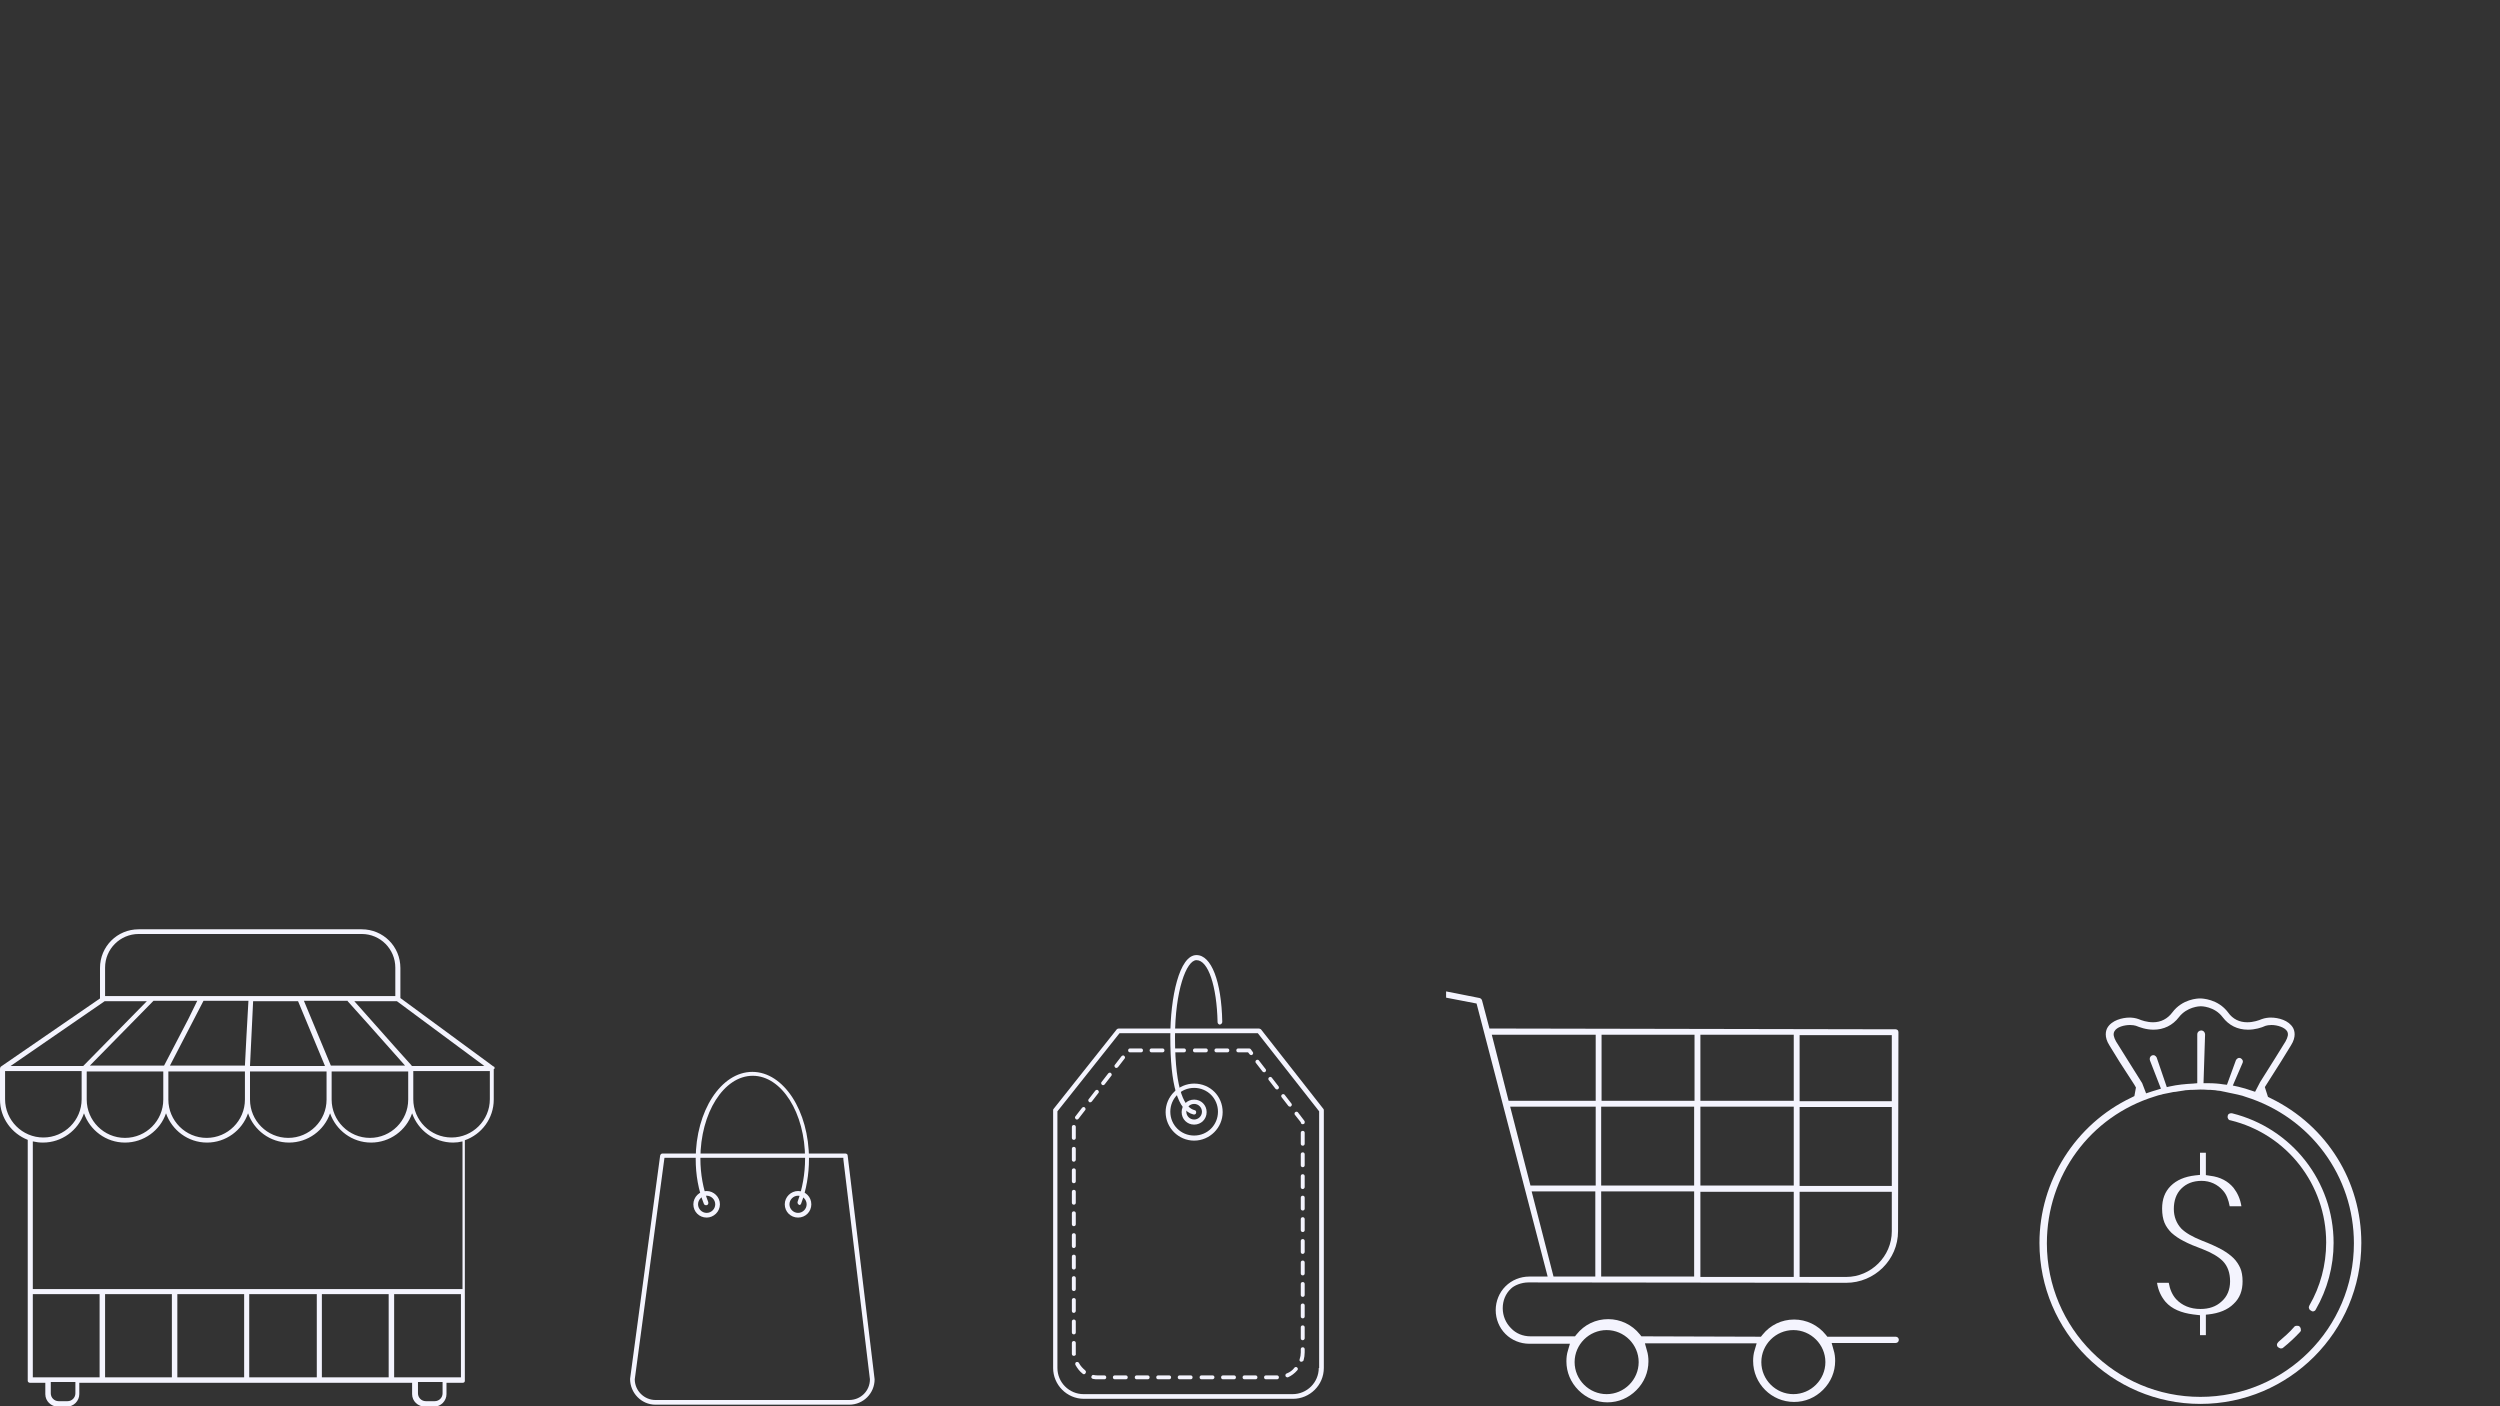 <?xml version="1.0" encoding="utf-8"?>
<!-- Generator: Adobe Illustrator 25.0.0, SVG Export Plug-In . SVG Version: 6.00 Build 0)  -->
<svg version="1.1" id="Camada_1" xmlns="http://www.w3.org/2000/svg" xmlns:xlink="http://www.w3.org/1999/xlink" x="0px" y="0px"
	 viewBox="0 0 640 360" style="enable-background:new 0 0 640 360;" xml:space="preserve">
<rect x="0" y="0" width="640" height="360" fill="#333333" stroke="none"/>
<style type="text/css">
	.st0{fill:#F4F4FE;}
</style>
<path class="st0" d="M216.4,295.3h-46.8c-0.3,0-0.5,0.2-0.6,0.5l-7.7,57.2c0,3.6,2.9,6.6,6.5,6.6h49.6c3.6,0,6.5-2.9,6.5-6.5
	l-6.9-57.3C217,295.5,216.7,295.3,216.4,295.3z M217.4,358.4h-49.6c-2.9,0-5.3-2.4-5.3-5.3l0,0l0,0l7.6-56.7h45.8l0,0.4l6.8,56.3
	C222.7,356.1,220.3,358.4,217.4,358.4z"/>
<path class="st0" d="M180.9,304.9c-1.8,0-3.4,1.5-3.4,3.4s1.5,3.4,3.4,3.4c1.8,0,3.4-1.5,3.4-3.4S182.7,304.9,180.9,304.9z
	 M180.9,310.5c-1.2,0-2.2-1-2.2-2.2c0-1.2,1-2.2,2.2-2.2c1.2,0,2.2,1,2.2,2.2C183.1,309.5,182.1,310.5,180.9,310.5z"/>
<path class="st0" d="M204.3,304.9c-1.8,0-3.4,1.5-3.4,3.4s1.5,3.4,3.4,3.4s3.4-1.5,3.4-3.4S206.2,304.9,204.3,304.9z M204.3,310.5
	c-1.2,0-2.2-1-2.2-2.2c0-1.2,1-2.2,2.2-2.2s2.2,1,2.2,2.2C206.5,309.5,205.5,310.5,204.3,310.5z"/>
<path class="st0" d="M205.1,308.1c1.3-3.4,2-7.4,2-11.4c0-12.3-6.5-22.3-14.5-22.3c-8,0-14.5,10-14.5,22.3c0,4.1,0.7,8,2.1,11.5
	c0.1,0.3,0.5,0.4,0.8,0.3c0.3-0.1,0.4-0.5,0.3-0.8c-1.3-3.3-2-7.2-2-11.1c0-11.7,6-21.2,13.4-21.2s13.4,9.5,13.4,21.2
	c0,3.9-0.7,7.7-1.9,11c-0.1,0.3,0,0.6,0.3,0.8C204.7,308.6,205,308.4,205.1,308.1z"/>
<path class="st0" d="M322.3,263.3h-35.9c-0.2,0-0.4,0.1-0.5,0.2l-16.2,20.4c-0.1,0.1-0.1,0.2-0.1,0.4v65.9c0,4.3,3.5,7.9,7.9,7.9
	H331c4.3,0,7.9-3.5,7.9-7.9v-65.9c0-0.1,0-0.3-0.1-0.4l-16-20.4C322.6,263.4,322.4,263.3,322.3,263.3z M337.6,350.2
	c0,3.7-3,6.7-6.7,6.7h-53.5c-3.7,0-6.7-3-6.7-6.7v-65.7l15.9-20H322l15.7,20V350.2z"/>
<path class="st0" d="M326.9,353.1h-2.8c-0.3,0-0.5-0.2-0.5-0.5s0.2-0.5,0.5-0.5h2.8c0.3,0,0.5,0.2,0.5,0.5S327.2,353.1,326.9,353.1z
	 M321.4,353.1h-2.8c-0.3,0-0.5-0.2-0.5-0.5s0.2-0.5,0.5-0.5h2.8c0.3,0,0.5,0.2,0.5,0.5S321.7,353.1,321.4,353.1z M315.9,353.1h-2.8
	c-0.3,0-0.5-0.2-0.5-0.5s0.2-0.5,0.5-0.5h2.8c0.3,0,0.5,0.2,0.5,0.5S316.2,353.1,315.9,353.1z M310.4,353.1h-2.8
	c-0.3,0-0.5-0.2-0.5-0.5s0.2-0.5,0.5-0.5h2.8c0.3,0,0.5,0.2,0.5,0.5S310.6,353.1,310.4,353.1z M304.8,353.1h-2.8
	c-0.3,0-0.5-0.2-0.5-0.5s0.2-0.5,0.5-0.5h2.8c0.3,0,0.5,0.2,0.5,0.5S305.1,353.1,304.8,353.1z M299.3,353.1h-2.8
	c-0.3,0-0.5-0.2-0.5-0.5s0.2-0.5,0.5-0.5h2.8c0.3,0,0.5,0.2,0.5,0.5S299.6,353.1,299.3,353.1z M293.8,353.1H291
	c-0.3,0-0.5-0.2-0.5-0.5s0.2-0.5,0.5-0.5h2.8c0.3,0,0.5,0.2,0.5,0.5S294.1,353.1,293.8,353.1z M288.2,353.1h-2.8
	c-0.3,0-0.5-0.2-0.5-0.5s0.2-0.5,0.5-0.5h2.8c0.3,0,0.5,0.2,0.5,0.5S288.5,353.1,288.2,353.1z M282.7,353.1h-1.6
	c-0.4,0-0.9,0-1.3-0.1c-0.3-0.1-0.5-0.3-0.4-0.6c0.1-0.3,0.3-0.5,0.6-0.4c0.4,0.1,0.7,0.1,1.1,0.1h1.6c0.3,0,0.5,0.2,0.5,0.5
	S283,353.1,282.7,353.1z M329.6,352.6c-0.2,0-0.4-0.1-0.5-0.3c-0.1-0.3,0-0.6,0.3-0.7c0.8-0.3,1.5-0.8,2-1.5c0.2-0.2,0.5-0.2,0.7,0
	c0.2,0.2,0.2,0.5,0,0.7c-0.7,0.8-1.5,1.4-2.4,1.8C329.8,352.6,329.7,352.6,329.6,352.6z M277.5,351.8c-0.1,0-0.2,0-0.3-0.1
	c-0.8-0.6-1.4-1.4-1.9-2.3c-0.1-0.3,0-0.6,0.2-0.7c0.3-0.1,0.6,0,0.7,0.2c0.4,0.8,1,1.4,1.6,1.9c0.2,0.2,0.3,0.5,0.1,0.7
	C277.8,351.8,277.6,351.8,277.5,351.8z M333.2,348.6c-0.1,0-0.1,0-0.2,0c-0.3-0.1-0.4-0.4-0.3-0.6c0.2-0.6,0.3-1.2,0.3-1.8v-0.8
	c0-0.3,0.2-0.5,0.5-0.5c0.3,0,0.5,0.2,0.5,0.5v0.8c0,0.7-0.1,1.4-0.3,2.1C333.6,348.4,333.4,348.6,333.2,348.6z M274.9,347.1
	c-0.3,0-0.5-0.2-0.5-0.5c0-0.2,0-0.4,0-0.6v-2.2c0-0.3,0.2-0.5,0.5-0.5s0.5,0.2,0.5,0.5v2.2c0,0.2,0,0.3,0,0.5
	C275.5,346.8,275.3,347.1,274.9,347.1C275,347.1,274.9,347.1,274.9,347.1z M333.5,343.1c-0.3,0-0.5-0.2-0.5-0.5v-2.8
	c0-0.3,0.2-0.5,0.5-0.5c0.3,0,0.5,0.2,0.5,0.5v2.8C334,342.8,333.8,343.1,333.5,343.1z M274.9,341.6c-0.3,0-0.5-0.2-0.5-0.5v-2.8
	c0-0.3,0.2-0.5,0.5-0.5s0.5,0.2,0.5,0.5v2.8C275.4,341.4,275.2,341.6,274.9,341.6z M333.5,337.5c-0.3,0-0.5-0.2-0.5-0.5v-2.8
	c0-0.3,0.2-0.5,0.5-0.5c0.3,0,0.5,0.2,0.5,0.5v2.8C334,337.3,333.8,337.5,333.5,337.5z M274.9,336.1c-0.3,0-0.5-0.2-0.5-0.5v-2.8
	c0-0.3,0.2-0.5,0.5-0.5s0.5,0.2,0.5,0.5v2.8C275.4,335.8,275.2,336.1,274.9,336.1z M333.5,332c-0.3,0-0.5-0.2-0.5-0.5v-2.8
	c0-0.3,0.2-0.5,0.5-0.5c0.3,0,0.5,0.2,0.5,0.5v2.8C334,331.8,333.8,332,333.5,332z M274.9,330.5c-0.3,0-0.5-0.2-0.5-0.5v-2.8
	c0-0.3,0.2-0.5,0.5-0.5s0.5,0.2,0.5,0.5v2.8C275.4,330.3,275.2,330.5,274.9,330.5z M333.5,326.5c-0.3,0-0.5-0.2-0.5-0.5v-2.8
	c0-0.3,0.2-0.5,0.5-0.5c0.3,0,0.5,0.2,0.5,0.5v2.8C334,326.3,333.8,326.5,333.5,326.5z M274.9,325c-0.3,0-0.5-0.2-0.5-0.5v-2.8
	c0-0.3,0.2-0.5,0.5-0.5s0.5,0.2,0.5,0.5v2.8C275.4,324.8,275.2,325,274.9,325z M333.5,321c-0.3,0-0.5-0.2-0.5-0.5v-2.8
	c0-0.3,0.2-0.5,0.5-0.5c0.3,0,0.5,0.2,0.5,0.5v2.8C334,320.7,333.8,321,333.5,321z M274.9,319.5c-0.3,0-0.5-0.2-0.5-0.5v-2.8
	c0-0.3,0.2-0.5,0.5-0.5s0.5,0.2,0.5,0.5v2.8C275.4,319.2,275.2,319.5,274.9,319.5z M333.5,315.4c-0.3,0-0.5-0.2-0.5-0.5v-2.8
	c0-0.3,0.2-0.5,0.5-0.5c0.3,0,0.5,0.2,0.5,0.5v2.8C334,315.2,333.8,315.4,333.5,315.4z M274.9,313.9c-0.3,0-0.5-0.2-0.5-0.5v-2.8
	c0-0.3,0.2-0.5,0.5-0.5s0.5,0.2,0.5,0.5v2.8C275.4,313.7,275.2,313.9,274.9,313.9z M333.5,309.9c-0.3,0-0.5-0.2-0.5-0.5v-2.8
	c0-0.3,0.2-0.5,0.5-0.5c0.3,0,0.5,0.2,0.5,0.5v2.8C334,309.7,333.8,309.9,333.5,309.9z M274.9,308.4c-0.3,0-0.5-0.2-0.5-0.5v-2.8
	c0-0.3,0.2-0.5,0.5-0.5s0.5,0.2,0.5,0.5v2.8C275.4,308.2,275.2,308.4,274.9,308.4z M333.5,304.4c-0.3,0-0.5-0.2-0.5-0.5v-2.8
	c0-0.3,0.2-0.5,0.5-0.5c0.3,0,0.5,0.2,0.5,0.5v2.8C334,304.1,333.8,304.4,333.5,304.4z M274.9,302.9c-0.3,0-0.5-0.2-0.5-0.5v-2.8
	c0-0.3,0.2-0.5,0.5-0.5s0.5,0.2,0.5,0.5v2.8C275.4,302.7,275.2,302.9,274.9,302.9z M333.5,298.8c-0.3,0-0.5-0.2-0.5-0.5v-2.8
	c0-0.3,0.2-0.5,0.5-0.5c0.3,0,0.5,0.2,0.5,0.5v2.8C334,298.6,333.8,298.8,333.5,298.8z M274.9,297.4c-0.3,0-0.5-0.2-0.5-0.5v-2.8
	c0-0.3,0.2-0.5,0.5-0.5s0.5,0.2,0.5,0.5v2.8C275.4,297.1,275.2,297.4,274.9,297.4z M333.5,293.3c-0.3,0-0.5-0.2-0.5-0.5V290
	c0-0.3,0.2-0.5,0.5-0.5c0.3,0,0.5,0.2,0.5,0.5v2.8C334,293.1,333.8,293.3,333.5,293.3z M274.9,291.8c-0.3,0-0.5-0.2-0.5-0.5v-2.8
	c0-0.3,0.2-0.5,0.5-0.5s0.5,0.2,0.5,0.5v2.8C275.4,291.6,275.2,291.8,274.9,291.8z M333.5,287.8c-0.3,0-0.5-0.2-0.5-0.5v0l-1.5-1.9
	c-0.2-0.2-0.1-0.6,0.1-0.7c0.2-0.2,0.6-0.1,0.7,0.1l1.6,2.1c0.1,0.1,0.1,0.2,0.1,0.3v0.2C334,287.6,333.8,287.8,333.5,287.8z
	 M275.7,286.6c-0.1,0-0.2,0-0.3-0.1c-0.2-0.2-0.3-0.5-0.1-0.7l1.7-2.2c0.2-0.2,0.5-0.3,0.7-0.1c0.2,0.2,0.3,0.5,0.1,0.7l-1.7,2.2
	C276,286.5,275.9,286.6,275.7,286.6z M330.2,283.3c-0.2,0-0.3-0.1-0.4-0.2l-1.7-2.2c-0.2-0.2-0.1-0.6,0.1-0.7
	c0.2-0.2,0.6-0.1,0.7,0.1l1.7,2.2c0.2,0.2,0.1,0.6-0.1,0.7C330.5,283.3,330.4,283.3,330.2,283.3z M279.1,282.2c-0.1,0-0.2,0-0.3-0.1
	c-0.2-0.2-0.3-0.5-0.1-0.7l1.7-2.2c0.2-0.2,0.5-0.3,0.7-0.1c0.2,0.2,0.3,0.5,0.1,0.7l-1.7,2.2C279.4,282.1,279.2,282.2,279.1,282.2z
	 M326.9,278.9c-0.2,0-0.3-0.1-0.4-0.2l-1.7-2.2c-0.2-0.2-0.1-0.6,0.1-0.7c0.2-0.2,0.6-0.1,0.7,0.1l1.7,2.2c0.2,0.2,0.1,0.6-0.1,0.7
	C327.1,278.9,327,278.9,326.9,278.9z M282.4,277.8c-0.1,0-0.2,0-0.3-0.1c-0.2-0.2-0.3-0.5-0.1-0.7l1.7-2.2c0.2-0.2,0.5-0.3,0.7-0.1
	c0.2,0.2,0.3,0.5,0.1,0.7l-1.7,2.2C282.7,277.7,282.6,277.8,282.4,277.8z M323.6,274.5c-0.2,0-0.3-0.1-0.4-0.2l-1.7-2.2
	c-0.2-0.2-0.1-0.6,0.1-0.7c0.2-0.2,0.6-0.1,0.7,0.1l1.7,2.2c0.2,0.2,0.1,0.6-0.1,0.7C323.8,274.5,323.7,274.5,323.6,274.5z
	 M285.8,273.4c-0.1,0-0.2,0-0.3-0.1c-0.2-0.2-0.3-0.5-0.1-0.7l1.7-2.2c0.2-0.2,0.5-0.3,0.7-0.1c0.2,0.2,0.3,0.5,0.1,0.7l-1.7,2.2
	C286.1,273.3,285.9,273.4,285.8,273.4z M320.3,270.1c-0.2,0-0.3-0.1-0.4-0.2l-0.4-0.5H317c-0.3,0-0.5-0.2-0.5-0.5s0.2-0.5,0.5-0.5
	h2.8c0.2,0,0.3,0.1,0.4,0.2l0.5,0.7c0.2,0.2,0.1,0.6-0.1,0.7C320.5,270.1,320.4,270.1,320.3,270.1z M314.2,269.4h-2.8
	c-0.3,0-0.5-0.2-0.5-0.5s0.2-0.5,0.5-0.5h2.8c0.3,0,0.5,0.2,0.5,0.5S314.5,269.4,314.2,269.4z M308.7,269.4h-2.8
	c-0.3,0-0.5-0.2-0.5-0.5s0.2-0.5,0.5-0.5h2.8c0.3,0,0.5,0.2,0.5,0.5S309,269.4,308.7,269.4z M303.1,269.4h-2.8
	c-0.3,0-0.5-0.2-0.5-0.5s0.2-0.5,0.5-0.5h2.8c0.3,0,0.5,0.2,0.5,0.5S303.4,269.4,303.1,269.4z M297.6,269.4h-2.8
	c-0.3,0-0.5-0.2-0.5-0.5s0.2-0.5,0.5-0.5h2.8c0.3,0,0.5,0.2,0.5,0.5S297.9,269.4,297.6,269.4z M292.1,269.4h-2.8
	c-0.3,0-0.5-0.2-0.5-0.5s0.2-0.5,0.5-0.5h2.8c0.3,0,0.5,0.2,0.5,0.5S292.4,269.4,292.1,269.4z"/>
<g>
	<path class="st0" d="M305.7,277.4c-4,0-7.3,3.3-7.3,7.3c0,4,3.3,7.3,7.3,7.3c4,0,7.3-3.3,7.3-7.3
		C313,280.6,309.8,277.4,305.7,277.4z M305.7,290.7c-3.4,0-6.1-2.7-6.1-6.1c0-3.4,2.7-6.1,6.1-6.1s6.1,2.7,6.1,6.1
		C311.8,288,309.1,290.7,305.7,290.7z"/>
	<path class="st0" d="M305.7,281.5c-1.8,0-3.2,1.4-3.2,3.2s1.4,3.2,3.2,3.2c1.8,0,3.2-1.4,3.2-3.2S307.5,281.5,305.7,281.5z
		 M305.7,286.6c-1.1,0-2-0.9-2-2c0-1.1,0.9-2,2-2c1.1,0,2,0.9,2,2C307.7,285.7,306.8,286.6,305.7,286.6z"/>
</g>
<path class="st0" d="M312.9,261.6c-0.2-10.4-2.8-17.1-6.6-17.1c-4.4,0-6.7,10.8-6.7,20.9c0,12.4,1.9,18.9,5.9,19.9
	c0.3,0.1,0.7-0.1,0.7-0.4c0.1-0.3-0.1-0.7-0.4-0.7c-2.3-0.6-5-4.3-5-18.7c0-11.8,2.9-19.7,5.5-19.7c3,0,5.2,6.6,5.4,15.9
	c0,0.3,0.3,0.6,0.6,0.6C312.6,262.2,312.9,262,312.9,261.6z"/>
<path class="st0" d="M563.3,359.4c22.7,0,41.2-18.5,41.2-41.2c0-15.8-8.8-30-23.1-37l-0.8-0.4l-0.8-2.5l0.5-0.8
	c2.8-4.4,4.9-7.7,6.2-9.9c1.4-2.2,0.9-3.8,0.5-4.5c-1.1-1.9-3.7-2.6-5.7-2.6c-0.6,0-1.5,0.1-2.3,0.4c-0.7,0.3-2.1,0.8-3.7,0.8
	c-2,0-3.7-0.8-4.9-2.5c-2.6-3.5-6.7-3.6-7.2-3.6c-0.5,0-4.5,0.1-7.1,3.6c-1.2,1.6-2.9,2.5-4.9,2.5c-1.6,0-3-0.5-3.7-0.8
	c-0.8-0.3-1.7-0.4-2.3-0.4c-1.9,0-4.6,0.7-5.7,2.6c-0.4,0.7-0.9,2.3,0.5,4.5c1.3,2.2,3.5,5.7,6.4,10.1l0.4,0.7l-0.4,2.2l-0.8,0.4
	c-14.3,6.8-23.5,21.4-23.5,37.2C522.1,340.9,540.6,359.4,563.3,359.4z M541.7,266.6L541.7,266.6c-0.6-1.1-0.8-1.9-0.4-2.6
	c0.6-1.1,2.5-1.6,4-1.6c0.6,0,1.2,0.1,1.5,0.2c1,0.4,2.6,1,4.5,1c2.6,0,4.9-1.1,6.5-3.2c2.1-2.7,5.3-2.8,5.6-2.8
	c0.1,0,3.5,0,5.6,2.8c1.6,2.1,3.8,3.2,6.5,3.2c1.8,0,3.4-0.5,4.5-1c0.3-0.1,0.9-0.2,1.5-0.2c1.5,0,3.4,0.6,4,1.6
	c0.4,0.7,0.2,1.5-0.4,2.6c-1.4,2.3-3.6,5.8-6.5,10.4l-1.3,2.5l-0.9-0.3c-1.1-0.4-2.2-0.7-3.4-1l-1.4-0.3l2.5-5.8
	c0.1-0.2,0.1-0.5,0-0.7c-0.1-0.2-0.3-0.4-0.5-0.5c-0.2-0.1-0.5-0.1-0.7,0c-0.2,0.1-0.4,0.3-0.5,0.5l-2.3,6.3l-0.9-0.1
	c-1.2-0.2-2.5-0.3-3.9-0.3l-1.2,0l0.4-12.5c0-0.5-0.4-1-1-1c-0.5,0-1,0.4-1,1l0,12.5l-1.1,0.1c-2,0.1-4,0.3-5.8,0.7l-0.9,0.2
	l-2.6-7.6c-0.1-0.2-0.3-0.4-0.5-0.5c-0.2-0.1-0.5-0.1-0.7,0c-0.5,0.2-0.7,0.8-0.5,1.3l2.8,7.2l-1.3,0.4c-0.6,0.2-1.1,0.3-1.6,0.5
	l-0.9,0.3l-1-2.6C545.3,272.4,543.1,268.8,541.7,266.6z M551.6,280.7L551.6,280.7c0.6-0.2,1.2-0.4,1.8-0.5l0.3-0.1
	c0.5-0.1,1-0.2,1.5-0.3l0.5-0.1c0.4-0.1,0.9-0.2,1.3-0.2l0.6-0.1c0.4-0.1,0.9-0.1,1.3-0.2l0.6-0.1c0.5,0,0.9-0.1,1.4-0.1l0.5,0
	c1.3-0.1,2.6-0.1,3.8,0l0.6,0c0.4,0,0.9,0.1,1.3,0.1l0.6,0.1c0.4,0,0.9,0.1,1.3,0.2l0.5,0.1c0.5,0.1,1,0.2,1.4,0.3l0.5,0.1
	c0.5,0.1,1,0.2,1.4,0.3l0.4,0.1c0.6,0.1,1.1,0.3,1.7,0.5c16.6,5.2,27.7,20.3,27.7,37.5c0,21.7-17.6,39.3-39.3,39.3
	c-21.7,0-39.3-17.6-39.3-39.3C524,300.9,535.1,285.8,551.6,280.7z"/>
<path class="st0" d="M587.3,339.7c-1.2,1.4-2.6,2.6-4,3.8c-0.2,0.2-0.3,0.4-0.4,0.6c0,0.3,0,0.5,0.2,0.7c0.2,0.2,0.4,0.3,0.7,0.4
	c0.3,0,0.5,0,0.7-0.2c1.5-1.2,3-2.6,4.3-4c0.2-0.2,0.3-0.4,0.2-0.7c0-0.3-0.1-0.5-0.3-0.7c-0.2-0.2-0.4-0.2-0.7-0.2
	C587.7,339.4,587.4,339.5,587.3,339.7z"/>
<path class="st0" d="M592.8,335.3c3-5.2,4.6-11.1,4.6-17.1c0-15.8-10.7-29.4-26-33.2c-0.1,0-0.2,0-0.2,0c-0.2,0-0.3,0-0.5,0.1
	c-0.2,0.1-0.4,0.3-0.4,0.6c-0.1,0.3,0,0.5,0.1,0.7c0.1,0.2,0.3,0.4,0.6,0.4c14.4,3.5,24.5,16.4,24.5,31.3c0,5.7-1.5,11.3-4.3,16.1
	c-0.1,0.2-0.2,0.5-0.1,0.7c0.1,0.3,0.2,0.5,0.5,0.6C592,335.9,592.6,335.7,592.8,335.3z"/>
<path class="st0" d="M574.1,328c0-1.3-0.2-2.5-0.6-3.4c-0.4-0.9-1-1.8-1.7-2.5c-0.8-0.8-1.8-1.5-3-2.2c-1.3-0.7-3-1.5-5.1-2.3
	c-2.5-1-4.2-2-5.3-3.1c-1.2-1.3-1.9-3-1.9-5c0-2.1,0.6-3.9,1.9-5.2c1.3-1.3,3-2,5.2-2c2.2,0,4.1,0.9,5.5,2.5c0.9,1,1.4,2.4,1.7,4h3
	c-0.3-1.9-1-3.4-2-4.7c-1.4-1.7-3.4-2.8-6-3.1l-1.9-0.3l-1.9,0.2c-2.7,0.3-4.8,1.2-6.3,2.7c-1.5,1.5-2.2,3.4-2.2,5.8
	c0,1.4,0.2,2.6,0.6,3.6c0.4,1,1.1,1.9,1.8,2.6c0.9,0.8,1.9,1.5,3.1,2.1c1.3,0.7,3,1.4,4.9,2.1c2.3,0.9,4,1.9,5.1,3
	c1.3,1.3,1.9,3.1,1.9,5.2c0,2.1-0.7,3.9-2.2,5.2c-1.4,1.3-3.2,1.9-5.4,1.9c-2.6,0-4.7-0.9-6.2-2.5c-1-1.1-1.6-2.5-1.9-4.2h-3
	c0.3,2,1.1,3.6,2.2,4.9c1.6,1.8,4,2.8,7.1,3.2l1.7,0.2l2.1-0.2c2.8-0.3,5-1.2,6.5-2.7C573.4,332.3,574.1,330.4,574.1,328z"/>
<rect x="563.2" y="295.1" class="st0" width="1.5" height="6"/>
<rect x="563.2" y="335.8" class="st0" width="1.5" height="6"/>
<path class="st0" d="M126.6,273.3c0-0.1-0.1-0.3-0.3-0.3l-23.8-17.5v-7.7c0-5.5-4.4-9.9-9.9-9.9H35.5c-5.5,0-9.9,4.4-9.9,9.9v7.8
	L0.3,273c-0.2,0.1-0.3,0.4-0.3,0.6c0,0,0,0,0,0.1v7.8c0,4.7,3,8.7,7.1,10.3v15.3v23.6v22.6v0.2c0,0.3,0.3,0.5,0.6,0.5h3.9v2.9
	c0,1.8,1.5,3.2,3.2,3.2h2.3c1.8,0,3.2-1.5,3.2-3.2v-2.9h5.6h0.1h18.4h0.1h18.4h18.6h18.4h0.1h5.5v2.9c0,1.8,1.5,3.2,3.3,3.2h2.3
	c1.8,0,3.2-1.5,3.2-3.2v-2.9h4.1c0.4,0,0.6-0.2,0.6-0.5v-0.2v-22.6v-38.8c4.3-1.5,7.4-5.6,7.4-10.4v-7.8
	C126.7,273.5,126.7,273.4,126.6,273.3z M104.5,274.3v7.2c0,5.4-4.4,9.8-9.8,9.8c-5.4,0-9.8-4.4-9.8-9.8v-7.2H104.5z M83.6,274.3v7.2
	c0,5.4-4.4,9.8-9.8,9.8c-5.4,0-9.8-4.4-9.8-9.8v-7.2H83.6z M62.7,274.3v7.2c0,5.4-4.4,9.8-9.8,9.8c-5.4,0-9.8-4.4-9.8-9.8v-7.2H62.7
	z M41.8,274.3v7.2c0,5.4-4.4,9.8-9.8,9.8c-5.4,0-9.8-4.4-9.8-9.8v-7.2H41.8z M89,256.3l5.2,5.8l9.5,10.7h-19l-6.9-16.6H89z
	 M76.3,256.3l6.9,16.6H64l0.8-16.6H76.3z M63.1,265.1l-0.4,7.7H43.5l8.6-16.6h11.5L63.1,265.1z M48.2,260.9L42,272.8h-19l16.3-16.6
	h11.2L48.2,260.9z M105.4,272.8l-3.6-4l-11.1-12.5h10.9l22.4,16.6H105.4z M26.9,247.7c0-4.8,3.9-8.6,8.6-8.6h57.1
	c4.8,0,8.6,3.9,8.6,8.6v7.3h-12H76.8H64.2H51.7H39.1H26.9V247.7z M26.8,256.3h10.8l-16.3,16.6H2.7L26.8,256.3z M1.3,281.4v-7.2h19.6
	v7.2c0,5.4-4.4,9.8-9.8,9.8C5.7,291.2,1.3,286.8,1.3,281.4z M81.1,331.3v21.3H63.8v-21.3H81.1z M99.5,352.6H82.4v-21.3h17.1V352.6z
	 M62.5,352.6H45.4v-21.3h17.1V352.6z M44,352.6H26.9v-21.3H44V352.6z M25.5,352.6h-5.6h-7.5H8.4v-21.3h17.1V352.6z M19.3,356.7
	c0,1.1-0.9,2-2,2H15c-1.1,0-2-0.9-2-2v-2.9h6.3V356.7z M113.3,356.7c0,1.1-0.9,2-2,2H109c-1.1,0-2-0.9-2-2v-2.9h6.3V356.7z
	 M118,352.6h-4.1h-7.5h-5.5v-21.3H118V352.6z M118,330h-17.8h-0.1H81.8H63.2H44.8h-0.1H26.3h-0.1H8.4v-33.7v-1v-3.1
	c0.9,0.2,1.7,0.3,2.6,0.3c4.8,0,9-3.1,10.5-7.5c1.5,4.3,5.6,7.5,10.5,7.5c4.8,0,9-3.1,10.5-7.5c1.5,4.3,5.6,7.5,10.5,7.5
	c4.8,0,9-3.1,10.5-7.5c1.5,4.3,5.6,7.5,10.5,7.5c4.8,0,9-3.1,10.5-7.5c1.5,4.3,5.6,7.5,10.5,7.5c4.8,0,9-3.1,10.5-7.5
	c1.5,4.3,5.6,7.5,10.5,7.5c0.8,0,1.6-0.1,2.4-0.3V330z M125.4,281.4c0,5.4-4.4,9.8-9.8,9.8c-5.4,0-9.8-4.4-9.8-9.8v-7.2h19.6V281.4z
	"/>
<path class="st0" d="M391.3,328.3l81.3,0.1c7.3,0,13.3-5.9,13.3-13.2l0.1-51c0-0.2-0.1-0.4-0.2-0.5c-0.1-0.1-0.3-0.2-0.5-0.2
	l-104-0.2l-1.9-7.2c-0.1-0.3-0.3-0.5-0.6-0.6l-8.6-1.7v1.6l7.8,1.5l18.2,69.9l-4.7,0c-2.3,0-4.5,0.9-6.1,2.5
	c-1.6,1.6-2.5,3.8-2.5,6.1c0,2.3,0.9,4.5,2.5,6.1c1.6,1.6,3.8,2.5,6.1,2.5l10.4,0l-0.5,1.7c-0.3,0.9-0.4,1.9-0.4,2.8
	c0,2.8,1.1,5.4,3.1,7.4c2,2,4.6,3.1,7.4,3.1c2.8,0,5.4-1.1,7.4-3.1c2-2,3.1-4.6,3.1-7.4c0-0.9-0.1-1.9-0.4-2.8l-0.5-1.8l28.6,0
	l-0.5,1.7c-0.3,0.9-0.4,1.9-0.4,2.8c0,5.8,4.7,10.5,10.5,10.5c2.8,0,5.4-1.1,7.4-3.1c2-2,3.1-4.6,3.1-7.4c0-0.9-0.1-1.9-0.4-2.8
	l-0.5-1.8l16.4,0c0.4,0,0.8-0.3,0.8-0.8c0-0.4-0.3-0.8-0.8-0.8l-17.5,0l-0.4-0.5c-2-2.5-5-3.9-8.1-3.9c-3.2,0-6.1,1.4-8.1,3.9
	l-0.4,0.5l-30.6-0.1l-0.4-0.5c-2-2.5-5-3.9-8.1-3.9c-3.2,0-6.1,1.4-8.1,3.9l-0.4,0.5l-11.4,0c-1.9,0-3.7-0.7-5-2.1
	c-1.3-1.3-2.1-3.1-2.1-5.1c0-1.9,0.7-3.7,2.1-5C387.6,329.1,389.4,328.3,391.3,328.3z M460.7,265l23.6,0l0,16.9l-23.6,0L460.7,265z
	 M460.7,283.4l23.6,0l0,20.2l-23.6,0L460.7,283.4z M460.7,305.1l23.6,0l0,10.1c0,6.4-5.3,11.7-11.7,11.7l-11.9,0L460.7,305.1z
	 M435.3,264.9l23.9,0l0,16.9l-23.9,0L435.3,264.9z M435.3,283.3l23.9,0l0,20.2l-23.9,0L435.3,283.3z M435.3,305.1l23.9,0l0,21.8
	l-23.9,0L435.3,305.1z M410,264.9l23.8,0l0,16.9l-23.8,0L410,264.9z M409.9,283.3l23.8,0l0,20.2l-23.8,0L409.9,283.3z M409.9,305
	l23.8,0l0,21.8l-23.8,0L409.9,305z M381.9,264.9l26.6,0l0,16.9l-22.3,0L381.9,264.9z M386.6,283.3l21.9,0l0,20.2l-16.7,0
	L386.6,283.3z M392.1,305l16.3,0l0,21.8l-10.7,0L392.1,305z M459.1,340.5c4.5,0,8.2,3.7,8.2,8.2c0,4.5-3.7,8.2-8.2,8.2
	c-4.5,0-8.2-3.7-8.2-8.2C450.9,344.2,454.6,340.5,459.1,340.5z M411.3,340.5c4.5,0,8.2,3.7,8.2,8.2c0,4.5-3.7,8.2-8.2,8.2
	c-4.5,0-8.2-3.7-8.2-8.2C403.1,344.2,406.8,340.5,411.3,340.5z"/>
</svg>
